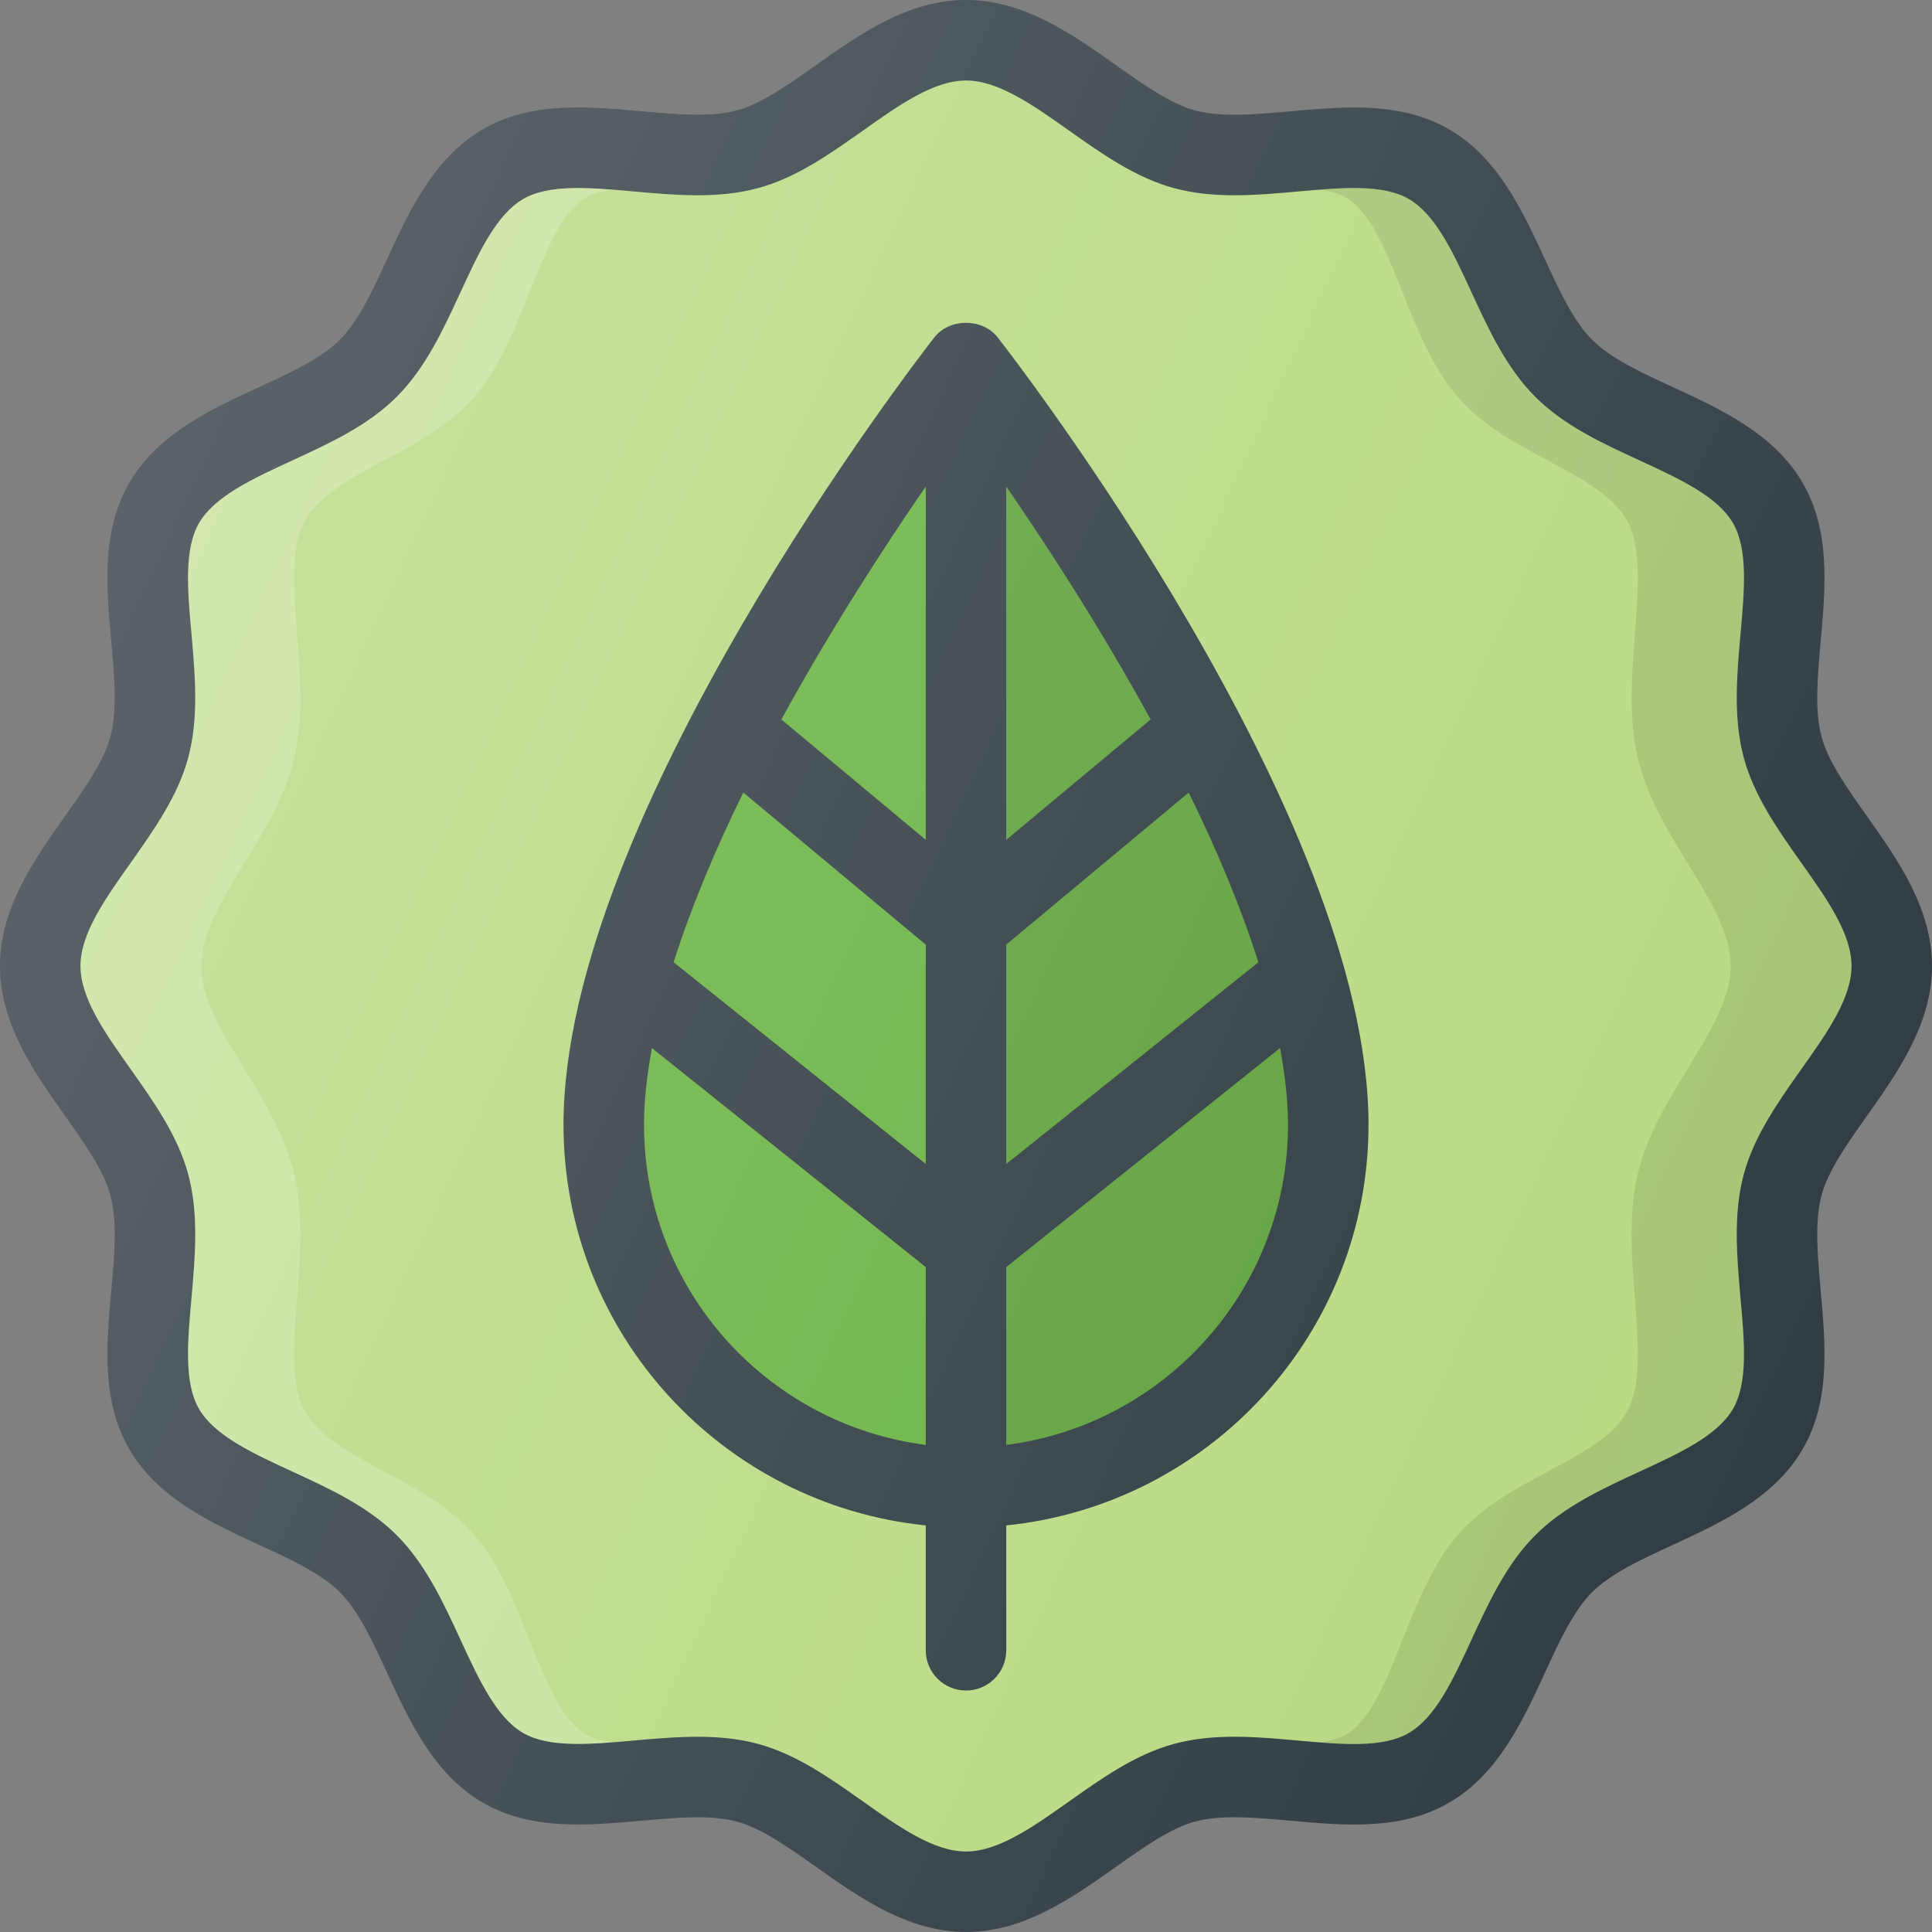 <?xml version="1.0" encoding="iso-8859-1"?>
<!-- Generator: Adobe Illustrator 19.0.0, SVG Export Plug-In . SVG Version: 6.00 Build 0)  -->
<svg version="1.1" id="Capa_1" xmlns="http://www.w3.org/2000/svg" xmlns:xlink="http://www.w3.org/1999/xlink" x="0px" y="0px"
	 viewBox="0 0 512 512" style="enable-background:new 0 0 512 512;" xml:space="preserve">
<rect x="0" y="0" width="512" height="512" fill="#808080" stroke="none"/>
<path style="fill:#303C42;" d="M494.771,295.688C502.854,284.281,512,271.354,512,256c0-15.354-9.146-28.281-17.229-39.688
	c-5.292-7.49-10.313-14.563-12.042-21.063c-1.875-6.969-1.063-15.896-0.229-25.344c1.292-14.333,2.625-29.156-4.771-41.938
	c-7.521-12.979-21.75-19.542-34.313-25.323c-8.5-3.927-16.521-7.625-21.479-12.573c-4.958-4.958-8.667-12.99-12.583-21.5
	C403.563,56.021,397,41.781,384.042,34.281c-12.771-7.385-27.563-6.063-41.958-4.792c-9.438,0.854-18.375,1.635-25.333-0.208
	c-6.5-1.74-13.563-6.75-21.063-12.052C284.292,9.156,271.354,0,256,0c-15.354,0-28.292,9.156-39.688,17.229
	c-7.5,5.302-14.563,10.313-21.063,12.052c-6.979,1.865-15.896,1.052-25.333,0.208c-14.313-1.26-29.167-2.615-41.938,4.781
	c-12.979,7.5-19.542,21.74-25.333,34.292c-3.917,8.51-7.625,16.552-12.583,21.5c-4.958,4.948-12.979,8.656-21.5,12.583
	c-12.542,5.781-26.771,12.344-34.292,25.323c-7.396,12.771-6.063,27.604-4.771,41.938c0.833,9.448,1.646,18.375-0.229,25.333
	c-1.729,6.51-6.75,13.583-12.042,21.073C9.146,227.719,0,240.646,0,256c0,15.354,9.146,28.281,17.229,39.688
	c5.292,7.49,10.313,14.563,12.042,21.063c1.875,6.969,1.063,15.896,0.229,25.344c-1.292,14.333-2.625,29.156,4.771,41.938
	c7.521,12.979,21.75,19.542,34.313,25.323c8.5,3.927,16.521,7.625,21.479,12.573c4.958,4.958,8.667,12.99,12.583,21.5
	c5.792,12.552,12.354,26.792,25.313,34.292c12.771,7.385,27.583,6.063,41.958,4.792c9.438-0.854,18.375-1.646,25.333,0.208
	c6.5,1.74,13.563,6.75,21.063,12.052C227.708,502.844,240.646,512,256,512c15.354,0,28.292-9.156,39.688-17.229
	c7.5-5.302,14.563-10.313,21.063-12.052c6.979-1.865,15.896-1.052,25.333-0.208c14.333,1.292,29.188,2.625,41.938-4.781
	c12.979-7.5,19.542-21.74,25.333-34.292c3.917-8.51,7.625-16.552,12.583-21.5c4.958-4.948,12.979-8.656,21.5-12.583
	c12.542-5.781,26.771-12.344,34.292-25.323c7.396-12.771,6.063-27.604,4.771-41.938c-0.833-9.448-1.646-18.375,0.229-25.333
	C484.458,310.25,489.479,303.177,494.771,295.688z"/>
<path style="fill:#BAD982;" d="M477.354,283.354c-6.146,8.698-12.521,17.698-15.25,27.896c-2.833,10.615-1.813,21.865-0.854,32.75
	c1.042,11.531,2.021,22.427-1.979,29.354c-4.125,7.115-14.146,11.74-24.771,16.635c-9.833,4.531-20,9.219-27.646,16.865
	c-7.646,7.646-12.333,17.813-16.875,27.656c-4.896,10.615-9.521,20.635-16.646,24.76c-6.896,4.021-17.771,3.042-29.354,1.99
	c-10.854-0.969-22.125-2-32.729,0.854c-10.208,2.729-19.188,9.094-27.896,15.25c-9.646,6.844-18.792,13.302-27.354,13.302
	s-17.708-6.458-27.354-13.302c-8.708-6.156-17.688-12.521-27.896-15.25c-5.208-1.396-10.563-1.854-15.938-1.854
	c-5.604,0-11.25,0.5-16.813,1c-11.583,1.031-22.458,1.979-29.354-2c-7.104-4.125-11.729-14.146-16.625-24.76
	c-4.542-9.844-9.229-20.01-16.875-27.656C97.5,399.198,87.333,394.51,77.5,389.99c-10.604-4.896-20.646-9.521-24.771-16.635
	c-4-6.938-3.021-17.823-1.979-29.354c0.958-10.885,1.979-22.135-0.854-32.76c-2.729-10.188-9.104-19.188-15.25-27.885
	c-6.854-9.656-13.313-18.792-13.313-27.354s6.458-17.698,13.313-27.354c6.146-8.698,12.521-17.698,15.25-27.896
	c2.833-10.615,1.813-21.865,0.854-32.75c-1.042-11.531-2.021-22.427,1.979-29.354c4.125-7.115,14.146-11.74,24.771-16.635
	c9.833-4.531,20-9.219,27.646-16.865s12.333-17.813,16.875-27.656c4.896-10.615,9.521-20.635,16.646-24.76
	c6.875-4.01,17.792-3.031,29.354-1.99c10.833,0.969,22.125,1.99,32.729-0.854c10.208-2.729,19.188-9.094,27.896-15.25
	c9.646-6.844,18.792-13.302,27.354-13.302s17.708,6.458,27.354,13.302c8.708,6.156,17.688,12.521,27.896,15.25
	c10.625,2.844,21.854,1.833,32.75,0.854c11.542-1.031,22.417-2.021,29.354,2c7.104,4.125,11.729,14.146,16.625,24.76
	c4.542,9.844,9.229,20.01,16.875,27.656c7.646,7.646,17.813,12.333,27.646,16.854c10.604,4.896,20.646,9.521,24.771,16.635
	c4,6.938,3.021,17.823,1.979,29.354c-0.958,10.885-1.979,22.135,0.854,32.76c2.729,10.188,9.104,19.188,15.25,27.885
	c6.854,9.656,13.313,18.792,13.313,27.354S484.208,273.698,477.354,283.354z"/>
<path style="opacity:0.2;fill:#FFFFFF;enable-background:new    ;" d="M154.648,459.26c-6.135-4.125-10.129-14.146-14.358-24.76
	c-3.922-9.844-7.97-20.01-14.573-27.656c-6.604-7.646-15.384-12.333-23.876-16.854c-9.159-4.896-17.831-9.521-21.393-16.635
	c-3.454-6.938-2.609-17.823-1.71-29.354c0.828-10.885,1.71-22.135-0.737-32.76c-2.357-10.188-7.863-19.188-13.171-27.885
	c-5.919-9.656-11.497-18.792-11.497-27.354s5.578-17.698,11.497-27.354c5.307-8.698,10.814-17.698,13.171-27.896
	c2.447-10.615,1.565-21.865,0.737-32.75c-0.9-11.531-1.745-22.427,1.71-29.354c3.563-7.115,12.217-11.74,21.393-16.635
	c8.492-4.531,17.272-9.219,23.876-16.865c6.603-7.646,10.651-17.813,14.573-27.656c4.229-10.615,8.223-20.635,14.376-24.76
	c2.104-1.421,4.755-2.07,7.604-2.458c-9.344-0.732-17.892-0.874-23.604,2.458c-7.125,4.125-11.75,14.146-16.646,24.76
	c-4.542,9.844-9.229,20.01-16.875,27.656S87.333,117.479,77.5,122.01c-10.625,4.896-20.646,9.521-24.771,16.635
	c-4,6.927-3.021,17.823-1.979,29.354c0.958,10.885,1.979,22.135-0.854,32.75c-2.729,10.198-9.104,19.198-15.25,27.896
	c-6.854,9.656-13.313,18.792-13.313,27.354s6.458,17.698,13.313,27.354c6.146,8.698,12.521,17.698,15.25,27.885
	c2.833,10.625,1.813,21.875,0.854,32.76c-1.042,11.531-2.021,22.417,1.979,29.354c4.125,7.115,14.167,11.74,24.771,16.635
	c9.833,4.521,20,9.208,27.646,16.854c7.646,7.646,12.333,17.813,16.875,27.656c4.896,10.615,9.521,20.635,16.625,24.76
	c5.746,3.315,14.302,3.18,23.682,2.456C159.452,461.332,156.776,460.682,154.648,459.26z"/>
<path style="opacity:0.1;enable-background:new    ;" d="M477.354,283.354c6.854-9.656,13.313-18.792,13.313-27.354
	s-6.458-17.698-13.313-27.354c-6.146-8.698-12.521-17.698-15.25-27.885c-2.833-10.625-1.813-21.875-0.854-32.76
	c1.042-11.531,2.021-22.417-1.979-29.354c-4.125-7.115-14.167-11.74-24.771-16.635c-9.833-4.521-20-9.208-27.646-16.854
	c-7.646-7.646-12.333-17.813-16.875-27.656c-4.896-10.615-9.521-20.635-16.625-24.76c-5.768-3.344-14.306-3.193-23.639-2.464
	c2.853,0.387,5.513,1.038,7.637,2.464c6.135,4.125,10.129,14.146,14.358,24.76c3.922,9.844,7.97,20.01,14.573,27.656
	c6.604,7.646,15.384,12.333,23.876,16.854c9.159,4.896,17.831,9.521,21.393,16.635c3.454,6.938,2.609,17.823,1.71,29.354
	c-0.828,10.885-1.71,22.135,0.737,32.76c2.357,10.188,7.863,19.188,13.171,27.885c5.919,9.656,11.497,18.792,11.497,27.354
	s-5.578,17.698-11.497,27.354c-5.307,8.698-10.814,17.698-13.171,27.896c-2.447,10.615-1.565,21.865-0.737,32.75
	c0.9,11.531,1.745,22.427-1.71,29.354c-3.563,7.115-12.217,11.74-21.393,16.635c-8.492,4.531-17.272,9.219-23.876,16.865
	c-6.603,7.646-10.651,17.813-14.573,27.656c-4.229,10.615-8.223,20.635-14.376,24.76c-2.105,1.422-4.751,2.073-7.591,2.462
	c9.342,0.736,17.863,0.878,23.591-2.462c7.125-4.125,11.75-14.146,16.646-24.76c4.542-9.844,9.229-20.01,16.875-27.656
	c7.646-7.646,17.813-12.333,27.646-16.865c10.625-4.896,20.646-9.521,24.771-16.635c4-6.927,3.021-17.823,1.979-29.354
	c-0.958-10.885-1.979-22.135,0.854-32.75C464.833,301.052,471.208,292.052,477.354,283.354z"/>
<path style="fill:#303C42;" d="M247.594,89.438c-4.01,5.135-98.26,126.813-98.26,208.604c0,55.482,42.25,100.733,96,106.207v33.085
	c0,5.896,4.771,10.667,10.667,10.667c5.896,0,10.667-4.771,10.667-10.667v-33.085c53.75-5.474,96-50.725,96-106.207
	c0-81.792-94.25-203.469-98.26-208.604C260.365,84.25,251.635,84.25,247.594,89.438z"/>
<g>
	<path style="fill:#69B342;" d="M245.333,222.557l-38.26-31.892c13.072-23.885,27.25-45.757,38.26-61.721V222.557z"/>
	<path style="fill:#69B342;" d="M245.333,250.336v58.139l-66.816-53.465c4.701-14.801,11.117-30.048,18.464-44.973L245.333,250.336z
		"/>
	<path style="fill:#69B342;" d="M266.667,250.336l48.353-40.298c7.346,14.924,13.763,30.172,18.464,44.973l-66.816,53.465V250.336z"
		/>
	<path style="fill:#69B342;" d="M266.667,222.557v-93.613c11.01,15.965,25.189,37.836,38.26,61.721L266.667,222.557z"/>
	<path style="fill:#69B342;" d="M170.667,298.042c0-6.444,0.827-13.283,2.098-20.301l72.569,58.059v47.113
		C203.354,377.555,170.667,341.758,170.667,298.042z"/>
	<path style="fill:#69B342;" d="M266.667,382.913v-47.113l72.569-58.059c1.271,7.018,2.098,13.857,2.098,20.301
		C341.333,341.758,308.646,377.555,266.667,382.913z"/>
</g>
<path style="opacity:0.1;enable-background:new    ;" d="M266.667,250.336l48.353-40.298c7.346,14.924,13.763,30.172,18.464,44.973
	l-66.816,53.465V250.336z"/>
<path style="opacity:0.1;enable-background:new    ;" d="M266.667,222.557v-93.613c11.01,15.965,25.189,37.836,38.26,61.721
	L266.667,222.557z"/>
<path style="opacity:0.1;enable-background:new    ;" d="M266.667,382.913v-47.113l72.569-58.059
	c1.271,7.018,2.098,13.857,2.098,20.301C341.333,341.758,308.646,377.555,266.667,382.913z"/>
<linearGradient id="SVGID_1_" gradientUnits="userSpaceOnUse" x1="-45.545" y1="639.542" x2="-23.862" y2="629.427" gradientTransform="matrix(21.333 0 0 -21.333 996.333 13791.667)">
	<stop  offset="0" style="stop-color:#FFFFFF;stop-opacity:0.2"/>
	<stop  offset="1" style="stop-color:#FFFFFF;stop-opacity:0"/>
</linearGradient>
<path style="fill:url(#SVGID_1_);" d="M494.771,295.688C502.854,284.281,512,271.354,512,256c0-15.354-9.146-28.281-17.229-39.688
	c-5.292-7.49-10.313-14.563-12.042-21.063c-1.875-6.969-1.063-15.896-0.229-25.344c1.292-14.333,2.625-29.156-4.771-41.938
	c-7.521-12.979-21.75-19.542-34.313-25.323c-8.5-3.927-16.521-7.625-21.479-12.573c-4.958-4.958-8.667-12.99-12.583-21.5
	C403.563,56.021,397,41.781,384.042,34.281c-12.771-7.385-27.563-6.063-41.958-4.792c-9.438,0.854-18.375,1.635-25.333-0.208
	c-6.5-1.74-13.563-6.75-21.063-12.052C284.292,9.156,271.354,0,256,0c-15.354,0-28.292,9.156-39.688,17.229
	c-7.5,5.302-14.563,10.313-21.063,12.052c-6.979,1.865-15.896,1.052-25.333,0.208c-14.313-1.26-29.167-2.615-41.938,4.781
	c-12.979,7.5-19.542,21.74-25.333,34.292c-3.917,8.51-7.625,16.552-12.583,21.5c-4.958,4.948-12.979,8.656-21.5,12.583
	c-12.542,5.781-26.771,12.344-34.292,25.323c-7.396,12.771-6.063,27.604-4.771,41.938c0.833,9.448,1.646,18.375-0.229,25.333
	c-1.729,6.51-6.75,13.583-12.042,21.073C9.146,227.719,0,240.646,0,256c0,15.354,9.146,28.281,17.229,39.688
	c5.292,7.49,10.313,14.563,12.042,21.063c1.875,6.969,1.063,15.896,0.229,25.344c-1.292,14.333-2.625,29.156,4.771,41.938
	c7.521,12.979,21.75,19.542,34.313,25.323c8.5,3.927,16.521,7.625,21.479,12.573c4.958,4.958,8.667,12.99,12.583,21.5
	c5.792,12.552,12.354,26.792,25.313,34.292c12.771,7.385,27.583,6.063,41.958,4.792c9.438-0.854,18.375-1.646,25.333,0.208
	c6.5,1.74,13.563,6.75,21.063,12.052C227.708,502.844,240.646,512,256,512c15.354,0,28.292-9.156,39.688-17.229
	c7.5-5.302,14.563-10.313,21.063-12.052c6.979-1.865,15.896-1.052,25.333-0.208c14.333,1.292,29.188,2.625,41.938-4.781
	c12.979-7.5,19.542-21.74,25.333-34.292c3.917-8.51,7.625-16.552,12.583-21.5c4.958-4.948,12.979-8.656,21.5-12.583
	c12.542-5.781,26.771-12.344,34.292-25.323c7.396-12.771,6.063-27.604,4.771-41.938c-0.833-9.448-1.646-18.375,0.229-25.333
	C484.458,310.25,489.479,303.177,494.771,295.688z"/>
<g>
</g>
<g>
</g>
<g>
</g>
<g>
</g>
<g>
</g>
<g>
</g>
<g>
</g>
<g>
</g>
<g>
</g>
<g>
</g>
<g>
</g>
<g>
</g>
<g>
</g>
<g>
</g>
<g>
</g>
</svg>
